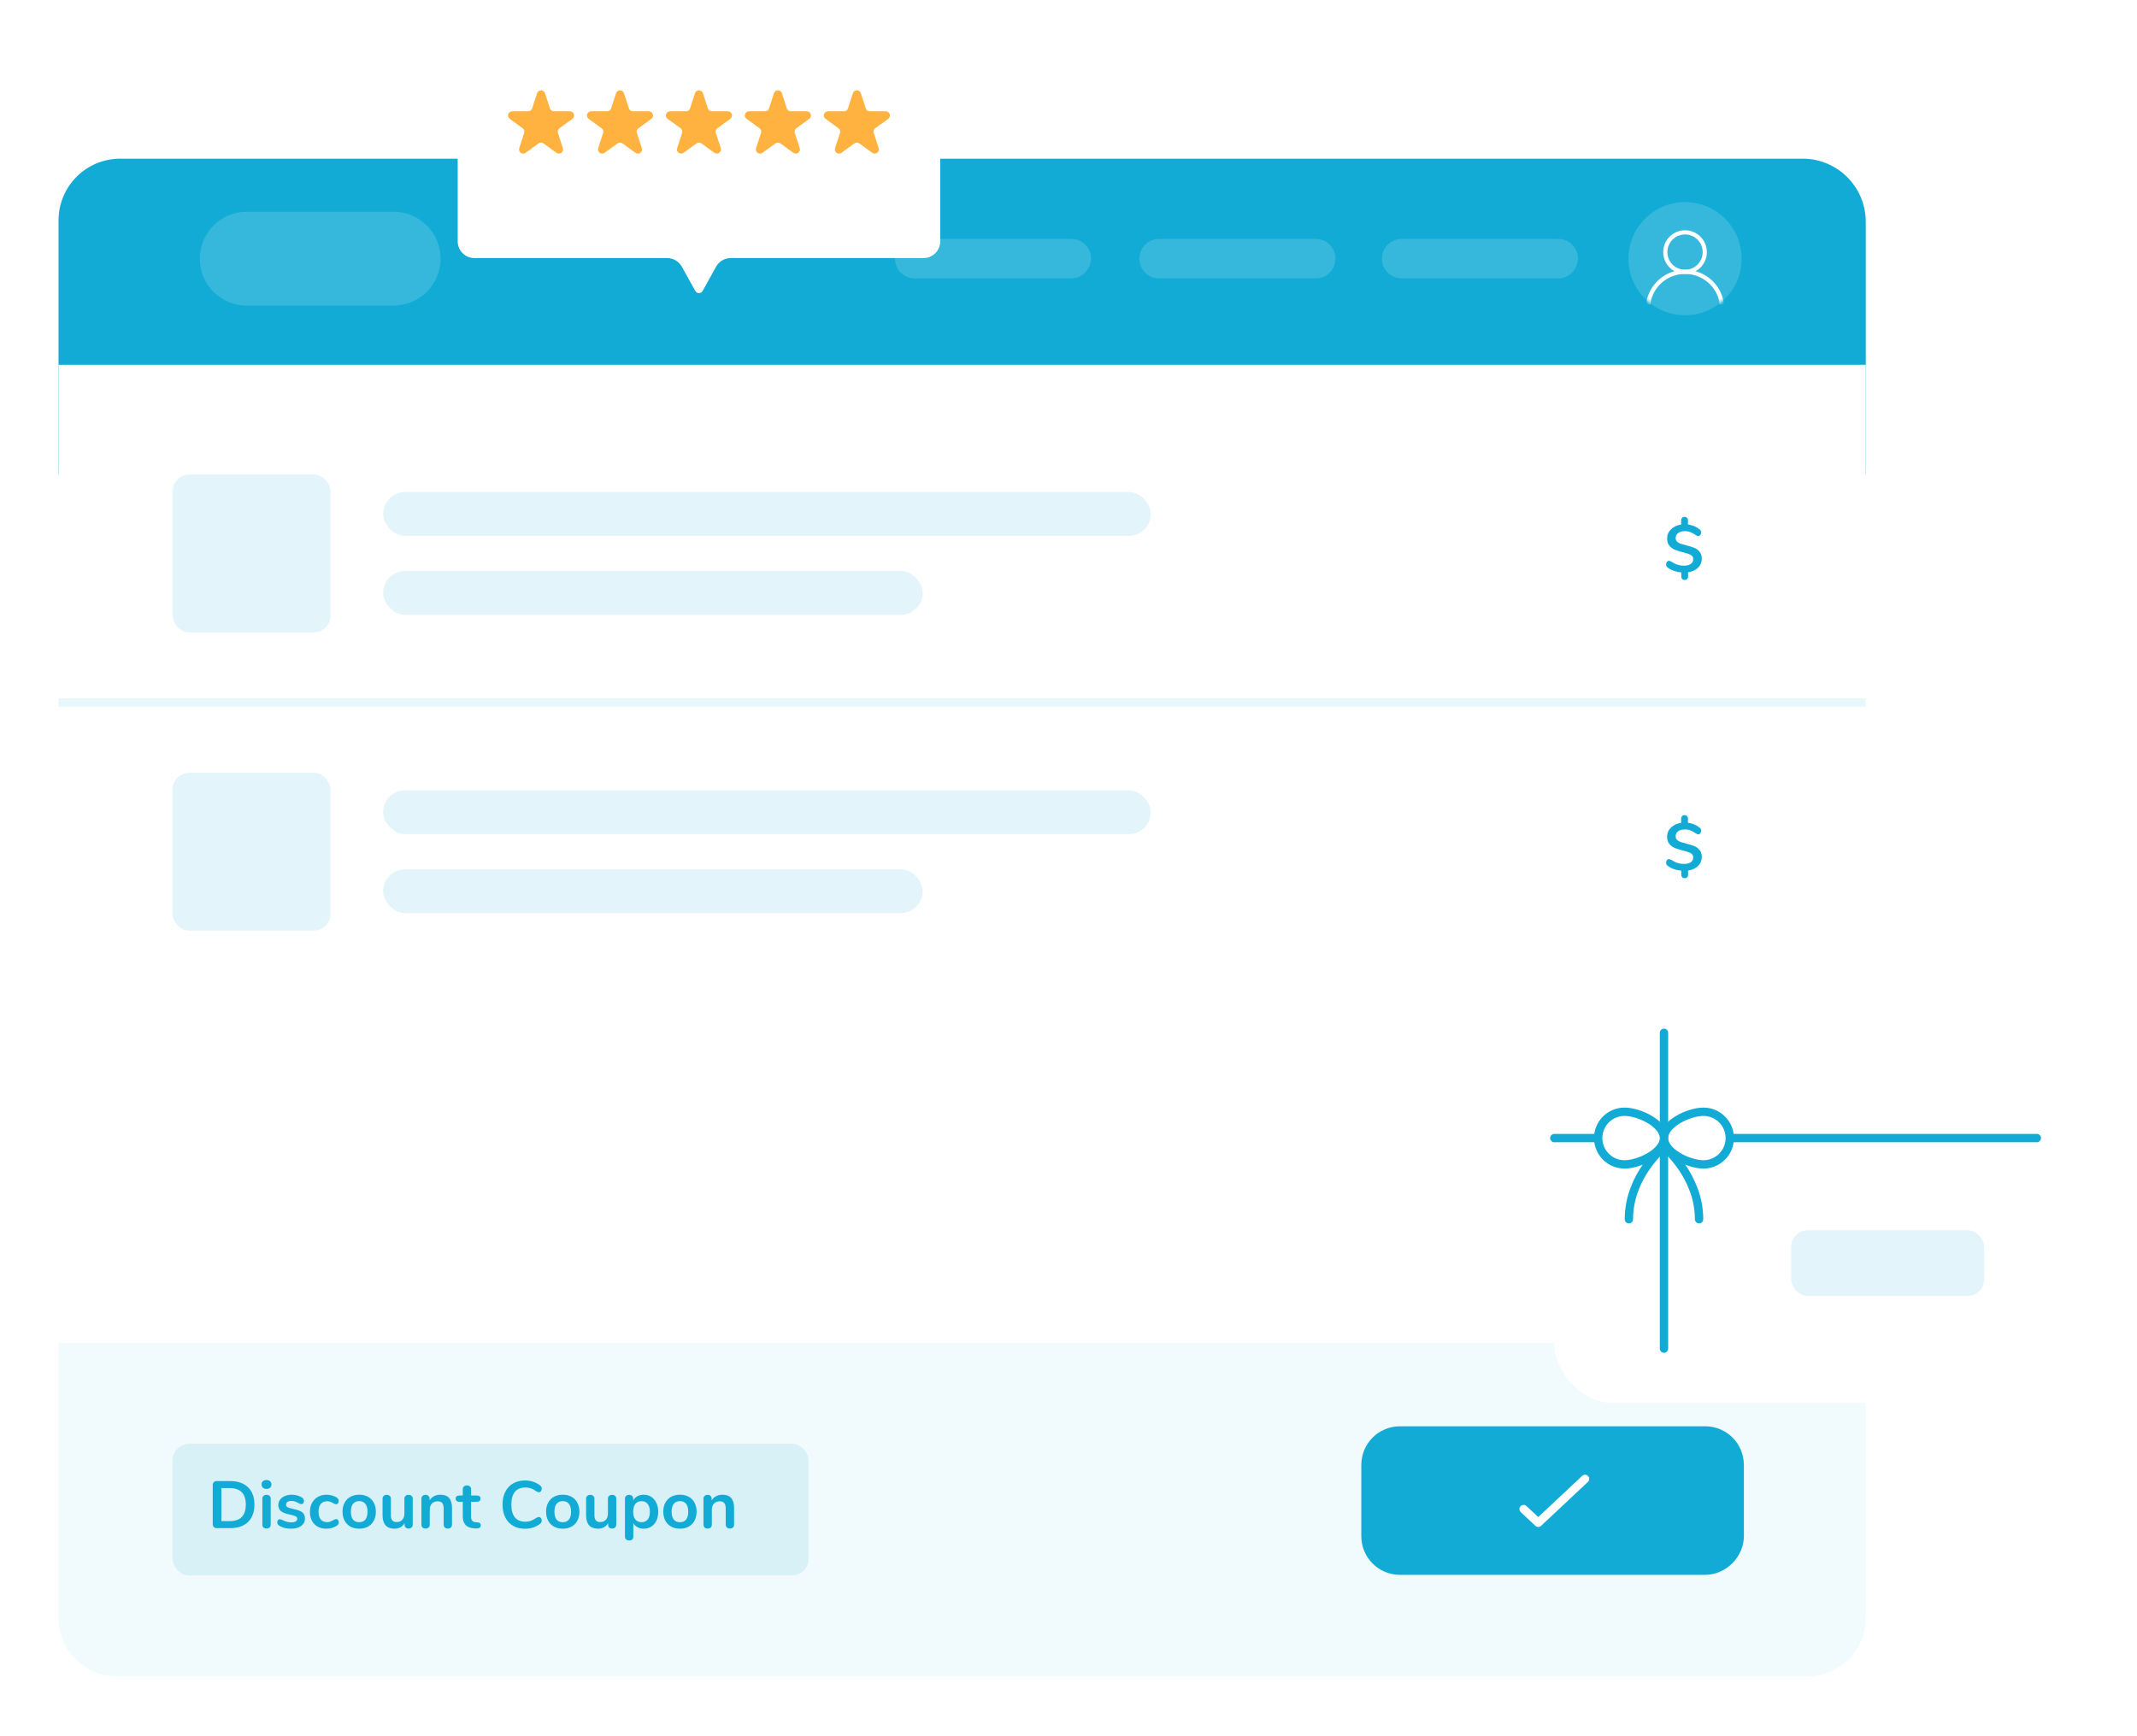 <svg width="512" height="416" viewBox="0 0 512 416" fill="none" xmlns="http://www.w3.org/2000/svg">
<g filter="url(#filter0_d)">
<path d="M447.013 107.687H14.025V46.837C14.025 38.64 20.635 32.019 28.819 32.019H431.905C440.194 32.019 447.013 38.745 447.013 47.152V107.687Z" fill="#11ABD5"/>
<path d="M14.025 81.413H447.013V381.645C447.013 389.377 440.745 395.645 433.013 395.645H28.025C20.293 395.645 14.025 389.377 14.025 381.645V81.413Z" fill="white"/>
<path opacity="0.1" d="M14.025 162.335L447.013 162.335" stroke="#11ABD5" stroke-width="2" stroke-miterlimit="10"/>
<rect opacity="0.12" x="41.35" y="107.687" width="37.834" height="37.834" rx="4" fill="#11ABD5"/>
<rect opacity="0.12" x="41.35" y="179.151" width="37.834" height="37.834" rx="4" fill="#11ABD5"/>
<path opacity="0.06" d="M14.025 315.773H447.013V381.644C447.013 389.376 440.745 395.644 433.013 395.644H28.025C20.293 395.644 14.025 389.376 14.025 381.644V315.773Z" fill="#11ABD5"/>
<path opacity="0.16" d="M403.714 69.537C411.202 69.537 417.272 63.468 417.272 55.98C417.272 48.493 411.202 42.423 403.714 42.423C396.227 42.423 390.157 48.493 390.157 55.98C390.157 63.468 396.227 69.537 403.714 69.537Z" fill="white"/>
<mask id="mask0" mask-type="alpha" maskUnits="userSpaceOnUse" x="390" y="42" width="28" height="28">
<path d="M403.714 69.537C411.202 69.537 417.272 63.468 417.272 55.98C417.272 48.493 411.202 42.423 403.714 42.423C396.227 42.423 390.157 48.493 390.157 55.98C390.157 63.468 396.227 69.537 403.714 69.537Z" fill="white"/>
</mask>
<g mask="url(#mask0)">
<path d="M403.714 59.133C406.326 59.133 408.443 57.015 408.443 54.404C408.443 51.792 406.326 49.674 403.714 49.674C401.102 49.674 398.985 51.792 398.985 54.404C398.985 57.015 401.102 59.133 403.714 59.133Z" stroke="white" stroke-miterlimit="10"/>
<path d="M412.542 66.91C412.017 62.496 408.233 59.133 403.714 59.133C399.195 59.133 395.412 62.496 394.886 66.91" stroke="white" stroke-miterlimit="10"/>
</g>
<path opacity="0.16" d="M373.343 60.71H335.824C333.197 60.71 331.095 58.608 331.095 55.98C331.095 53.353 333.197 51.251 335.824 51.251H373.343C375.97 51.251 378.072 53.353 378.072 55.98C377.967 58.608 375.865 60.71 373.343 60.71Z" fill="white"/>
<path opacity="0.16" d="M315.225 60.71H277.707C275.079 60.71 272.978 58.608 272.978 55.98C272.978 53.353 275.079 51.251 277.707 51.251H315.225C317.853 51.251 319.955 53.353 319.955 55.98C319.955 58.608 317.853 60.71 315.225 60.71Z" fill="white"/>
<path opacity="0.16" d="M256.688 60.71H219.17C216.542 60.71 214.44 58.608 214.44 55.98C214.44 53.353 216.542 51.251 219.17 51.251H256.688C259.316 51.251 261.418 53.353 261.418 55.98C261.312 58.608 259.211 60.71 256.688 60.71Z" fill="white"/>
<path opacity="0.16" d="M94.213 67.225H59.111C52.911 67.225 47.866 62.181 47.866 55.98C47.866 49.78 52.911 44.735 59.111 44.735H94.318C100.518 44.735 105.563 49.78 105.563 55.98C105.563 62.181 100.518 67.225 94.213 67.225Z" fill="white"/>
<rect opacity="0.12" x="41.35" y="339.945" width="152.386" height="31.528" rx="4" fill="#11ABD5"/>
<rect opacity="0.12" x="91.795" y="111.89" width="183.915" height="10.509" rx="5.255" fill="#11ABD5"/>
<rect opacity="0.12" x="91.795" y="183.354" width="183.915" height="10.509" rx="5.255" fill="#11ABD5"/>
<rect opacity="0.12" x="91.795" y="130.807" width="129.266" height="10.509" rx="5.255" fill="#11ABD5"/>
<rect opacity="0.12" x="91.795" y="202.271" width="129.266" height="10.509" rx="5.255" fill="#11ABD5"/>
<path d="M407.726 127.859C407.726 128.713 407.427 129.433 406.83 130.019C406.243 130.606 405.449 130.974 404.446 131.123V132.131C404.446 132.377 404.371 132.574 404.222 132.723C404.073 132.883 403.875 132.963 403.63 132.963C403.385 132.963 403.187 132.883 403.038 132.723C402.889 132.574 402.814 132.377 402.814 132.131V131.155C402.206 131.102 401.614 130.974 401.038 130.771C400.462 130.569 399.966 130.302 399.55 129.971C399.411 129.875 399.315 129.769 399.262 129.651C399.209 129.534 399.182 129.39 399.182 129.219C399.182 128.995 399.246 128.798 399.374 128.627C399.513 128.457 399.667 128.371 399.838 128.371C399.945 128.371 400.041 128.393 400.126 128.435C400.222 128.467 400.345 128.526 400.494 128.611C400.985 128.931 401.465 129.166 401.934 129.315C402.414 129.465 402.915 129.539 403.438 129.539C404.153 129.539 404.702 129.401 405.086 129.123C405.481 128.846 405.678 128.446 405.678 127.923C405.678 127.614 405.571 127.363 405.358 127.171C405.145 126.979 404.878 126.83 404.558 126.723C404.238 126.606 403.79 126.473 403.214 126.323C402.414 126.121 401.763 125.918 401.262 125.715C400.761 125.502 400.329 125.182 399.966 124.755C399.603 124.329 399.422 123.753 399.422 123.027C399.422 122.163 399.731 121.427 400.35 120.819C400.969 120.211 401.779 119.833 402.782 119.683V118.675C402.782 118.43 402.857 118.233 403.006 118.083C403.155 117.923 403.353 117.843 403.598 117.843C403.843 117.843 404.041 117.923 404.19 118.083C404.339 118.233 404.414 118.43 404.414 118.675V119.667C405.491 119.806 406.419 120.195 407.198 120.835C407.454 121.027 407.582 121.278 407.582 121.587C407.582 121.811 407.513 122.009 407.374 122.179C407.246 122.35 407.091 122.435 406.91 122.435C406.814 122.435 406.718 122.419 406.622 122.387C406.537 122.355 406.419 122.291 406.27 122.195C405.833 121.886 405.417 121.657 405.022 121.507C404.638 121.347 404.179 121.267 403.646 121.267C402.985 121.267 402.457 121.417 402.062 121.715C401.667 122.003 401.47 122.403 401.47 122.915C401.47 123.267 401.582 123.555 401.806 123.779C402.03 123.993 402.313 124.158 402.654 124.275C402.995 124.393 403.459 124.526 404.046 124.675C404.825 124.867 405.459 125.065 405.95 125.267C406.441 125.47 406.857 125.779 407.198 126.195C407.55 126.601 407.726 127.155 407.726 127.859Z" fill="#11ABD5"/>
<path d="M407.726 199.323C407.726 200.177 407.427 200.897 406.83 201.483C406.243 202.07 405.449 202.438 404.446 202.587V203.595C404.446 203.841 404.371 204.038 404.222 204.187C404.073 204.347 403.875 204.427 403.63 204.427C403.385 204.427 403.187 204.347 403.038 204.187C402.889 204.038 402.814 203.841 402.814 203.595V202.619C402.206 202.566 401.614 202.438 401.038 202.235C400.462 202.033 399.966 201.766 399.55 201.435C399.411 201.339 399.315 201.233 399.262 201.115C399.209 200.998 399.182 200.854 399.182 200.683C399.182 200.459 399.246 200.262 399.374 200.091C399.513 199.921 399.667 199.835 399.838 199.835C399.945 199.835 400.041 199.857 400.126 199.899C400.222 199.931 400.345 199.99 400.494 200.075C400.985 200.395 401.465 200.63 401.934 200.779C402.414 200.929 402.915 201.003 403.438 201.003C404.153 201.003 404.702 200.865 405.086 200.587C405.481 200.31 405.678 199.91 405.678 199.387C405.678 199.078 405.571 198.827 405.358 198.635C405.145 198.443 404.878 198.294 404.558 198.187C404.238 198.07 403.79 197.937 403.214 197.787C402.414 197.585 401.763 197.382 401.262 197.179C400.761 196.966 400.329 196.646 399.966 196.219C399.603 195.793 399.422 195.217 399.422 194.491C399.422 193.627 399.731 192.891 400.35 192.283C400.969 191.675 401.779 191.297 402.782 191.147V190.139C402.782 189.894 402.857 189.697 403.006 189.547C403.155 189.387 403.353 189.307 403.598 189.307C403.843 189.307 404.041 189.387 404.19 189.547C404.339 189.697 404.414 189.894 404.414 190.139V191.131C405.491 191.27 406.419 191.659 407.198 192.299C407.454 192.491 407.582 192.742 407.582 193.051C407.582 193.275 407.513 193.473 407.374 193.643C407.246 193.814 407.091 193.899 406.91 193.899C406.814 193.899 406.718 193.883 406.622 193.851C406.537 193.819 406.419 193.755 406.27 193.659C405.833 193.35 405.417 193.121 405.022 192.971C404.638 192.811 404.179 192.731 403.646 192.731C402.985 192.731 402.457 192.881 402.062 193.179C401.667 193.467 401.47 193.867 401.47 194.379C401.47 194.731 401.582 195.019 401.806 195.243C402.03 195.457 402.313 195.622 402.654 195.739C402.995 195.857 403.459 195.99 404.046 196.139C404.825 196.331 405.459 196.529 405.95 196.731C406.441 196.934 406.857 197.243 407.198 197.659C407.55 198.065 407.726 198.619 407.726 199.323Z" fill="#11ABD5"/>
<path d="M408.525 371.337H335.441C330.282 371.337 326.155 367.21 326.155 362.051V345.027C326.155 339.868 330.282 335.741 335.441 335.741H408.525C413.684 335.741 417.811 339.868 417.811 345.027V362.051C417.811 367.038 413.512 371.337 408.525 371.337Z" fill="#11ABD5"/>
<path d="M365.04 355.577L368.543 358.861L379.753 348.352" stroke="white" stroke-width="2" stroke-linecap="round" stroke-linejoin="round"/>
<path d="M51.965 360.148C51.656 360.148 51.411 360.063 51.229 359.892C51.059 359.722 50.973 359.482 50.973 359.172V349.844C50.973 349.535 51.059 349.295 51.229 349.124C51.411 348.954 51.656 348.868 51.965 348.868H55.133C56.979 348.868 58.408 349.364 59.421 350.356C60.445 351.338 60.957 352.719 60.957 354.5C60.957 356.292 60.445 357.684 59.421 358.676C58.408 359.658 56.979 360.148 55.133 360.148H51.965ZM55.005 358.468C57.597 358.468 58.893 357.146 58.893 354.5C58.893 351.866 57.597 350.548 55.005 350.548H53.037V358.468H55.005ZM63.852 360.244C63.564 360.244 63.324 360.164 63.132 360.004C62.95 359.834 62.86 359.594 62.86 359.284V353.108C62.86 352.799 62.95 352.564 63.132 352.404C63.324 352.244 63.564 352.164 63.852 352.164C64.14 352.164 64.38 352.244 64.572 352.404C64.764 352.564 64.86 352.799 64.86 353.108V359.284C64.86 359.594 64.764 359.834 64.572 360.004C64.38 360.164 64.14 360.244 63.852 360.244ZM63.852 350.74C63.489 350.74 63.201 350.644 62.988 350.452C62.775 350.25 62.668 349.988 62.668 349.668C62.668 349.348 62.775 349.092 62.988 348.9C63.201 348.708 63.489 348.612 63.852 348.612C64.204 348.612 64.487 348.708 64.7 348.9C64.924 349.092 65.036 349.348 65.036 349.668C65.036 349.988 64.929 350.25 64.716 350.452C64.502 350.644 64.215 350.74 63.852 350.74ZM69.754 360.276C68.592 360.276 67.653 360.047 66.938 359.588C66.597 359.386 66.426 359.098 66.426 358.724C66.426 358.511 66.485 358.34 66.602 358.212C66.72 358.074 66.864 358.004 67.034 358.004C67.216 358.004 67.466 358.09 67.786 358.26C68.128 358.42 68.437 358.543 68.714 358.628C69.002 358.714 69.365 358.756 69.802 358.756C70.25 358.756 70.597 358.682 70.842 358.532C71.098 358.383 71.226 358.175 71.226 357.908C71.226 357.727 71.173 357.583 71.066 357.476C70.97 357.37 70.789 357.274 70.522 357.188C70.266 357.092 69.872 356.986 69.338 356.868C68.389 356.676 67.706 356.404 67.29 356.052C66.885 355.7 66.682 355.215 66.682 354.596C66.682 354.127 66.821 353.706 67.098 353.332C67.376 352.948 67.754 352.655 68.234 352.452C68.725 352.239 69.28 352.132 69.898 352.132C70.346 352.132 70.778 352.191 71.194 352.308C71.61 352.415 71.984 352.575 72.314 352.788C72.656 353.002 72.826 353.284 72.826 353.636C72.826 353.85 72.768 354.031 72.65 354.18C72.533 354.319 72.389 354.388 72.218 354.388C72.101 354.388 71.984 354.367 71.866 354.324C71.76 354.271 71.621 354.196 71.45 354.1C71.141 353.94 70.874 353.823 70.65 353.748C70.426 353.663 70.149 353.62 69.818 353.62C69.424 353.62 69.109 353.7 68.874 353.86C68.65 354.02 68.538 354.239 68.538 354.516C68.538 354.783 68.656 354.986 68.89 355.124C69.125 355.263 69.578 355.402 70.25 355.54C70.965 355.69 71.525 355.86 71.93 356.052C72.336 356.244 72.624 356.484 72.794 356.772C72.976 357.06 73.066 357.428 73.066 357.876C73.066 358.602 72.762 359.183 72.154 359.62C71.557 360.058 70.757 360.276 69.754 360.276ZM78.16 360.276C77.381 360.276 76.693 360.111 76.096 359.78C75.509 359.45 75.056 358.98 74.736 358.372C74.416 357.764 74.256 357.055 74.256 356.244C74.256 355.434 74.421 354.719 74.752 354.1C75.093 353.471 75.568 352.986 76.176 352.644C76.784 352.303 77.483 352.132 78.272 352.132C78.688 352.132 79.104 352.191 79.52 352.308C79.947 352.426 80.32 352.586 80.64 352.788C80.981 353.012 81.152 353.295 81.152 353.636C81.152 353.871 81.093 354.063 80.976 354.212C80.869 354.351 80.725 354.42 80.544 354.42C80.427 354.42 80.304 354.394 80.176 354.34C80.048 354.287 79.92 354.223 79.792 354.148C79.557 354.01 79.333 353.903 79.12 353.828C78.907 353.743 78.661 353.7 78.384 353.7C77.723 353.7 77.211 353.919 76.848 354.356C76.496 354.783 76.32 355.402 76.32 356.212C76.32 357.012 76.496 357.631 76.848 358.068C77.211 358.495 77.723 358.708 78.384 358.708C78.651 358.708 78.885 358.671 79.088 358.596C79.301 358.511 79.536 358.399 79.792 358.26C79.952 358.164 80.091 358.095 80.208 358.052C80.325 357.999 80.443 357.972 80.56 357.972C80.731 357.972 80.875 358.047 80.992 358.196C81.109 358.346 81.168 358.532 81.168 358.756C81.168 358.938 81.125 359.098 81.04 359.236C80.965 359.364 80.837 359.482 80.656 359.588C80.325 359.802 79.941 359.972 79.504 360.1C79.067 360.218 78.619 360.276 78.16 360.276ZM86.068 360.276C85.268 360.276 84.564 360.111 83.956 359.78C83.359 359.45 82.895 358.975 82.564 358.356C82.234 357.738 82.068 357.018 82.068 356.196C82.068 355.375 82.234 354.66 82.564 354.052C82.895 353.434 83.359 352.959 83.956 352.628C84.564 352.298 85.268 352.132 86.068 352.132C86.868 352.132 87.567 352.298 88.164 352.628C88.772 352.959 89.236 353.434 89.556 354.052C89.887 354.66 90.052 355.375 90.052 356.196C90.052 357.018 89.887 357.738 89.556 358.356C89.236 358.975 88.772 359.45 88.164 359.78C87.567 360.111 86.868 360.276 86.068 360.276ZM86.052 358.724C86.703 358.724 87.199 358.511 87.54 358.084C87.882 357.658 88.052 357.028 88.052 356.196C88.052 355.375 87.882 354.751 87.54 354.324C87.199 353.887 86.708 353.668 86.068 353.668C85.428 353.668 84.932 353.887 84.58 354.324C84.239 354.751 84.068 355.375 84.068 356.196C84.068 357.028 84.239 357.658 84.58 358.084C84.922 358.511 85.412 358.724 86.052 358.724ZM97.88 352.164C98.189 352.164 98.434 352.25 98.616 352.42C98.797 352.591 98.888 352.82 98.888 353.108V359.316C98.888 359.594 98.792 359.818 98.6 359.988C98.418 360.159 98.178 360.244 97.88 360.244C97.592 360.244 97.362 360.164 97.192 360.004C97.021 359.844 96.936 359.626 96.936 359.348V358.948C96.69 359.375 96.36 359.706 95.944 359.94C95.528 360.164 95.058 360.276 94.536 360.276C92.616 360.276 91.656 359.199 91.656 357.044V353.108C91.656 352.82 91.746 352.591 91.928 352.42C92.109 352.25 92.349 352.164 92.648 352.164C92.957 352.164 93.202 352.25 93.384 352.42C93.565 352.591 93.656 352.82 93.656 353.108V357.06C93.656 357.615 93.768 358.026 93.992 358.292C94.216 358.559 94.568 358.692 95.048 358.692C95.602 358.692 96.045 358.511 96.376 358.148C96.717 357.775 96.888 357.284 96.888 356.676V353.108C96.888 352.82 96.978 352.591 97.16 352.42C97.341 352.25 97.581 352.164 97.88 352.164ZM105.513 352.132C106.452 352.132 107.151 352.399 107.609 352.932C108.068 353.466 108.297 354.271 108.297 355.348V359.284C108.297 359.583 108.207 359.818 108.025 359.988C107.855 360.159 107.615 360.244 107.305 360.244C106.996 360.244 106.751 360.159 106.569 359.988C106.388 359.818 106.297 359.583 106.297 359.284V355.46C106.297 354.852 106.18 354.41 105.945 354.132C105.721 353.855 105.364 353.716 104.873 353.716C104.297 353.716 103.833 353.898 103.481 354.26C103.14 354.623 102.969 355.108 102.969 355.716V359.284C102.969 359.583 102.879 359.818 102.697 359.988C102.516 360.159 102.271 360.244 101.961 360.244C101.652 360.244 101.407 360.159 101.225 359.988C101.055 359.818 100.969 359.583 100.969 359.284V353.092C100.969 352.815 101.06 352.591 101.241 352.42C101.423 352.25 101.668 352.164 101.977 352.164C102.255 352.164 102.479 352.25 102.649 352.42C102.831 352.58 102.921 352.794 102.921 353.06V353.492C103.188 353.055 103.545 352.719 103.993 352.484C104.441 352.25 104.948 352.132 105.513 352.132ZM114.393 358.756C114.926 358.788 115.193 359.028 115.193 359.476C115.193 359.732 115.086 359.93 114.873 360.068C114.67 360.196 114.377 360.25 113.993 360.228L113.561 360.196C111.769 360.068 110.873 359.108 110.873 357.316V353.828H110.073C109.785 353.828 109.561 353.764 109.401 353.636C109.251 353.508 109.177 353.322 109.177 353.076C109.177 352.831 109.251 352.644 109.401 352.516C109.561 352.388 109.785 352.324 110.073 352.324H110.873V350.852C110.873 350.564 110.963 350.335 111.145 350.164C111.326 349.994 111.571 349.908 111.881 349.908C112.179 349.908 112.419 349.994 112.601 350.164C112.782 350.335 112.873 350.564 112.873 350.852V352.324H114.233C114.521 352.324 114.739 352.388 114.889 352.516C115.049 352.644 115.129 352.831 115.129 353.076C115.129 353.322 115.049 353.508 114.889 353.636C114.739 353.764 114.521 353.828 114.233 353.828H112.873V357.46C112.873 358.25 113.235 358.671 113.961 358.724L114.393 358.756ZM125.795 360.292C124.707 360.292 123.752 360.058 122.931 359.588C122.12 359.119 121.496 358.447 121.059 357.572C120.621 356.698 120.403 355.674 120.403 354.5C120.403 353.327 120.621 352.308 121.059 351.444C121.496 350.57 122.12 349.898 122.931 349.428C123.752 348.959 124.707 348.724 125.795 348.724C126.499 348.724 127.16 348.831 127.779 349.044C128.397 349.247 128.947 349.546 129.427 349.94C129.565 350.047 129.661 350.159 129.715 350.276C129.768 350.394 129.795 350.538 129.795 350.708C129.795 350.943 129.731 351.14 129.603 351.3C129.475 351.46 129.32 351.54 129.139 351.54C128.925 351.54 128.707 351.466 128.483 351.316C128.024 350.975 127.597 350.74 127.203 350.612C126.808 350.474 126.371 350.404 125.891 350.404C124.781 350.404 123.939 350.751 123.363 351.444C122.797 352.138 122.515 353.156 122.515 354.5C122.515 355.855 122.797 356.879 123.363 357.572C123.939 358.266 124.781 358.612 125.891 358.612C126.349 358.612 126.771 358.543 127.155 358.404C127.549 358.266 127.992 358.031 128.483 357.7C128.589 357.636 128.696 357.583 128.803 357.54C128.909 357.498 129.021 357.476 129.139 357.476C129.32 357.476 129.475 357.556 129.603 357.716C129.731 357.876 129.795 358.074 129.795 358.308C129.795 358.468 129.768 358.612 129.715 358.74C129.661 358.858 129.565 358.97 129.427 359.076C128.947 359.471 128.397 359.775 127.779 359.988C127.16 360.191 126.499 360.292 125.795 360.292ZM134.834 360.276C134.034 360.276 133.33 360.111 132.722 359.78C132.125 359.45 131.661 358.975 131.33 358.356C130.999 357.738 130.834 357.018 130.834 356.196C130.834 355.375 130.999 354.66 131.33 354.052C131.661 353.434 132.125 352.959 132.722 352.628C133.33 352.298 134.034 352.132 134.834 352.132C135.634 352.132 136.333 352.298 136.93 352.628C137.538 352.959 138.002 353.434 138.322 354.052C138.653 354.66 138.818 355.375 138.818 356.196C138.818 357.018 138.653 357.738 138.322 358.356C138.002 358.975 137.538 359.45 136.93 359.78C136.333 360.111 135.634 360.276 134.834 360.276ZM134.818 358.724C135.469 358.724 135.965 358.511 136.306 358.084C136.647 357.658 136.818 357.028 136.818 356.196C136.818 355.375 136.647 354.751 136.306 354.324C135.965 353.887 135.474 353.668 134.834 353.668C134.194 353.668 133.698 353.887 133.346 354.324C133.005 354.751 132.834 355.375 132.834 356.196C132.834 357.028 133.005 357.658 133.346 358.084C133.687 358.511 134.178 358.724 134.818 358.724ZM146.645 352.164C146.955 352.164 147.2 352.25 147.381 352.42C147.563 352.591 147.653 352.82 147.653 353.108V359.316C147.653 359.594 147.557 359.818 147.365 359.988C147.184 360.159 146.944 360.244 146.645 360.244C146.357 360.244 146.128 360.164 145.957 360.004C145.787 359.844 145.701 359.626 145.701 359.348V358.948C145.456 359.375 145.125 359.706 144.709 359.94C144.293 360.164 143.824 360.276 143.301 360.276C141.381 360.276 140.421 359.199 140.421 357.044V353.108C140.421 352.82 140.512 352.591 140.693 352.42C140.875 352.25 141.115 352.164 141.413 352.164C141.723 352.164 141.968 352.25 142.149 352.42C142.331 352.591 142.421 352.82 142.421 353.108V357.06C142.421 357.615 142.533 358.026 142.757 358.292C142.981 358.559 143.333 358.692 143.813 358.692C144.368 358.692 144.811 358.511 145.141 358.148C145.483 357.775 145.653 357.284 145.653 356.676V353.108C145.653 352.82 145.744 352.591 145.925 352.42C146.107 352.25 146.347 352.164 146.645 352.164ZM154.231 352.132C154.903 352.132 155.5 352.303 156.023 352.644C156.556 352.986 156.967 353.471 157.255 354.1C157.553 354.719 157.703 355.434 157.703 356.244C157.703 357.055 157.553 357.764 157.255 358.372C156.967 358.98 156.561 359.45 156.039 359.78C155.516 360.111 154.913 360.276 154.231 360.276C153.676 360.276 153.18 360.159 152.743 359.924C152.305 359.69 151.969 359.364 151.735 358.948V362.212C151.735 362.49 151.644 362.708 151.463 362.868C151.281 363.028 151.041 363.108 150.743 363.108C150.444 363.108 150.199 363.023 150.007 362.852C149.825 362.682 149.735 362.458 149.735 362.18V353.108C149.735 352.82 149.82 352.591 149.991 352.42C150.172 352.25 150.412 352.164 150.711 352.164C151.009 352.164 151.249 352.25 151.431 352.42C151.612 352.591 151.703 352.82 151.703 353.108V353.508C151.937 353.071 152.273 352.735 152.711 352.5C153.159 352.255 153.665 352.132 154.231 352.132ZM153.703 358.724C154.332 358.724 154.823 358.511 155.175 358.084C155.527 357.647 155.703 357.034 155.703 356.244C155.703 355.434 155.527 354.804 155.175 354.356C154.823 353.908 154.332 353.684 153.703 353.684C153.063 353.684 152.567 353.903 152.215 354.34C151.873 354.778 151.703 355.402 151.703 356.212C151.703 357.012 151.873 357.631 152.215 358.068C152.567 358.506 153.063 358.724 153.703 358.724ZM162.912 360.276C162.112 360.276 161.408 360.111 160.8 359.78C160.203 359.45 159.739 358.975 159.408 358.356C159.078 357.738 158.912 357.018 158.912 356.196C158.912 355.375 159.078 354.66 159.408 354.052C159.739 353.434 160.203 352.959 160.8 352.628C161.408 352.298 162.112 352.132 162.912 352.132C163.712 352.132 164.411 352.298 165.008 352.628C165.616 352.959 166.08 353.434 166.4 354.052C166.731 354.66 166.896 355.375 166.896 356.196C166.896 357.018 166.731 357.738 166.4 358.356C166.08 358.975 165.616 359.45 165.008 359.78C164.411 360.111 163.712 360.276 162.912 360.276ZM162.896 358.724C163.547 358.724 164.043 358.511 164.384 358.084C164.726 357.658 164.896 357.028 164.896 356.196C164.896 355.375 164.726 354.751 164.384 354.324C164.043 353.887 163.552 353.668 162.912 353.668C162.272 353.668 161.776 353.887 161.424 354.324C161.083 354.751 160.912 355.375 160.912 356.196C160.912 357.028 161.083 357.658 161.424 358.084C161.766 358.511 162.256 358.724 162.896 358.724ZM173.091 352.132C174.03 352.132 174.729 352.399 175.187 352.932C175.646 353.466 175.875 354.271 175.875 355.348V359.284C175.875 359.583 175.785 359.818 175.603 359.988C175.433 360.159 175.193 360.244 174.883 360.244C174.574 360.244 174.329 360.159 174.147 359.988C173.966 359.818 173.875 359.583 173.875 359.284V355.46C173.875 354.852 173.758 354.41 173.523 354.132C173.299 353.855 172.942 353.716 172.451 353.716C171.875 353.716 171.411 353.898 171.059 354.26C170.718 354.623 170.547 355.108 170.547 355.716V359.284C170.547 359.583 170.457 359.818 170.275 359.988C170.094 360.159 169.849 360.244 169.539 360.244C169.23 360.244 168.985 360.159 168.803 359.988C168.633 359.818 168.547 359.583 168.547 359.284V353.092C168.547 352.815 168.638 352.591 168.819 352.42C169.001 352.25 169.246 352.164 169.555 352.164C169.833 352.164 170.057 352.25 170.227 352.42C170.409 352.58 170.499 352.794 170.499 353.06V353.492C170.766 353.055 171.123 352.719 171.571 352.484C172.019 352.25 172.526 352.132 173.091 352.132Z" fill="#11ABD5"/>
</g>
<g filter="url(#filter1_d)">
<path d="M109.661 15C109.661 12.791 111.452 11 113.661 11H221.265C223.474 11 225.265 12.791 225.265 15V44.834C225.265 47.043 223.474 48.834 221.265 48.834H175.071C173.619 48.834 172.28 49.621 171.575 50.891L168.337 56.719C167.956 57.405 166.97 57.405 166.589 56.719L163.351 50.891C162.646 49.621 161.307 48.834 159.855 48.834H113.661C111.452 48.834 109.661 47.043 109.661 44.834V15Z" fill="white"/>
</g>
<path d="M128.678 22.334C128.977 21.413 130.281 21.413 130.58 22.334L131.764 25.978C131.898 26.39 132.282 26.669 132.715 26.669H136.546C137.515 26.669 137.918 27.909 137.134 28.478L134.035 30.73C133.684 30.985 133.537 31.436 133.671 31.848L134.855 35.492C135.155 36.413 134.1 37.18 133.316 36.61L130.217 34.358C129.866 34.103 129.392 34.103 129.041 34.358L125.942 36.61C125.158 37.18 124.103 36.413 124.403 35.492L125.587 31.848C125.721 31.436 125.574 30.985 125.223 30.73L122.124 28.478C121.34 27.909 121.743 26.669 122.712 26.669H126.543C126.976 26.669 127.36 26.39 127.494 25.978L128.678 22.334Z" fill="#FFB23F"/>
<path d="M147.595 22.334C147.894 21.413 149.198 21.413 149.497 22.334L150.681 25.978C150.815 26.39 151.199 26.669 151.632 26.669H155.463C156.432 26.669 156.835 27.909 156.051 28.478L152.952 30.73C152.601 30.985 152.454 31.436 152.588 31.848L153.772 35.492C154.072 36.413 153.017 37.18 152.233 36.61L149.134 34.358C148.783 34.103 148.309 34.103 147.958 34.358L144.859 36.61C144.075 37.18 143.02 36.413 143.32 35.492L144.504 31.848C144.638 31.436 144.491 30.985 144.14 30.73L141.041 28.478C140.257 27.909 140.66 26.669 141.629 26.669H145.46C145.893 26.669 146.277 26.39 146.411 25.978L147.595 22.334Z" fill="#FFB23F"/>
<path d="M166.512 22.334C166.811 21.413 168.115 21.413 168.414 22.334L169.598 25.978C169.732 26.39 170.116 26.669 170.549 26.669H174.38C175.349 26.669 175.752 27.909 174.968 28.478L171.869 30.73C171.518 30.985 171.371 31.436 171.505 31.848L172.689 35.492C172.989 36.413 171.934 37.18 171.15 36.61L168.051 34.358C167.7 34.103 167.226 34.103 166.875 34.358L163.776 36.61C162.992 37.18 161.937 36.413 162.237 35.492L163.421 31.848C163.555 31.436 163.408 30.985 163.057 30.73L159.958 28.478C159.174 27.909 159.577 26.669 160.546 26.669H164.377C164.81 26.669 165.194 26.39 165.328 25.978L166.512 22.334Z" fill="#FFB23F"/>
<path d="M185.429 22.334C185.728 21.413 187.032 21.413 187.331 22.334L188.515 25.978C188.649 26.39 189.033 26.669 189.466 26.669H193.297C194.266 26.669 194.669 27.909 193.885 28.478L190.786 30.73C190.435 30.985 190.288 31.436 190.422 31.848L191.606 35.492C191.906 36.413 190.851 37.18 190.067 36.61L186.968 34.358C186.617 34.103 186.143 34.103 185.792 34.358L182.693 36.61C181.909 37.18 180.854 36.413 181.154 35.492L182.338 31.848C182.472 31.436 182.325 30.985 181.974 30.73L178.875 28.478C178.091 27.909 178.494 26.669 179.463 26.669H183.294C183.727 26.669 184.111 26.39 184.245 25.978L185.429 22.334Z" fill="#FFB23F"/>
<path d="M204.346 22.334C204.645 21.413 205.949 21.413 206.248 22.334L207.432 25.978C207.566 26.39 207.95 26.669 208.383 26.669H212.214C213.183 26.669 213.586 27.909 212.802 28.478L209.703 30.73C209.352 30.985 209.205 31.436 209.339 31.848L210.523 35.492C210.823 36.413 209.768 37.18 208.984 36.61L205.885 34.358C205.534 34.103 205.06 34.103 204.709 34.358L201.61 36.61C200.826 37.18 199.771 36.413 200.071 35.492L201.255 31.848C201.389 31.436 201.242 30.985 200.891 30.73L197.792 28.478C197.008 27.909 197.411 26.669 198.38 26.669H202.211C202.644 26.669 203.028 26.39 203.162 25.978L204.346 22.334Z" fill="#FFB23F"/>
<g filter="url(#filter2_d)">
<rect x="372.396" y="247.462" width="115.604" height="75.668" rx="14" fill="white"/>
</g>
<path d="M398.67 247.462V323.13" stroke="#11ABD5" stroke-width="2" stroke-linecap="round"/>
<path d="M488 272.685H372.396" stroke="#11ABD5" stroke-width="2" stroke-linecap="round"/>
<rect opacity="0.12" x="429.147" y="294.754" width="46.241" height="15.764" rx="4" fill="#11ABD5"/>
<path d="M414.434 272.685C414.434 276.167 411.611 278.99 408.128 278.99C404.646 278.99 398.67 276.167 398.67 272.685C398.67 269.202 404.646 266.379 408.128 266.379C411.611 266.379 414.434 269.202 414.434 272.685Z" fill="white" stroke="#11ABD5" stroke-width="2"/>
<path d="M382.906 272.685C382.906 269.202 385.729 266.379 389.211 266.379C392.694 266.379 398.67 269.202 398.67 272.685C398.67 276.167 392.694 278.99 389.211 278.99C385.729 278.99 382.906 276.167 382.906 272.685Z" fill="white" stroke="#11ABD5" stroke-width="2"/>
<path d="M398.67 274.787C398.67 274.787 407.077 281.618 407.077 292.127" stroke="#11ABD5" stroke-width="2" stroke-linecap="round"/>
<path d="M398.67 274.787C398.67 274.787 390.262 281.618 390.262 292.127" stroke="#11ABD5" stroke-width="2" stroke-linecap="round"/>
<defs>
<filter id="filter0_d" x="0.025" y="24.019" width="460.988" height="391.626" filterUnits="userSpaceOnUse" color-interpolation-filters="sRGB">
<feFlood flood-opacity="0" result="BackgroundImageFix"/>
<feColorMatrix in="SourceAlpha" type="matrix" values="0 0 0 0 0 0 0 0 0 0 0 0 0 0 0 0 0 0 127 0"/>
<feOffset dy="6"/>
<feGaussianBlur stdDeviation="7"/>
<feColorMatrix type="matrix" values="0 0 0 0 0.183 0 0 0 0 0.395 0 0 0 0 0.463 0 0 0 0.16 0"/>
<feBlend mode="normal" in2="BackgroundImageFix" result="effect1_dropShadow"/>
<feBlend mode="normal" in="SourceGraphic" in2="effect1_dropShadow" result="shape"/>
</filter>
<filter id="filter1_d" x="85.661" y="0" width="163.604" height="94.233" filterUnits="userSpaceOnUse" color-interpolation-filters="sRGB">
<feFlood flood-opacity="0" result="BackgroundImageFix"/>
<feColorMatrix in="SourceAlpha" type="matrix" values="0 0 0 0 0 0 0 0 0 0 0 0 0 0 0 0 0 0 127 0"/>
<feOffset dy="13"/>
<feGaussianBlur stdDeviation="12"/>
<feColorMatrix type="matrix" values="0 0 0 0 0.184 0 0 0 0 0.396 0 0 0 0 0.463 0 0 0 0.2 0"/>
<feBlend mode="normal" in2="BackgroundImageFix" result="effect1_dropShadow"/>
<feBlend mode="normal" in="SourceGraphic" in2="effect1_dropShadow" result="shape"/>
</filter>
<filter id="filter2_d" x="348.396" y="236.462" width="163.604" height="123.668" filterUnits="userSpaceOnUse" color-interpolation-filters="sRGB">
<feFlood flood-opacity="0" result="BackgroundImageFix"/>
<feColorMatrix in="SourceAlpha" type="matrix" values="0 0 0 0 0 0 0 0 0 0 0 0 0 0 0 0 0 0 127 0"/>
<feOffset dy="13"/>
<feGaussianBlur stdDeviation="12"/>
<feColorMatrix type="matrix" values="0 0 0 0 0.184 0 0 0 0 0.396 0 0 0 0 0.463 0 0 0 0.2 0"/>
<feBlend mode="normal" in2="BackgroundImageFix" result="effect1_dropShadow"/>
<feBlend mode="normal" in="SourceGraphic" in2="effect1_dropShadow" result="shape"/>
</filter>
</defs>
</svg>
